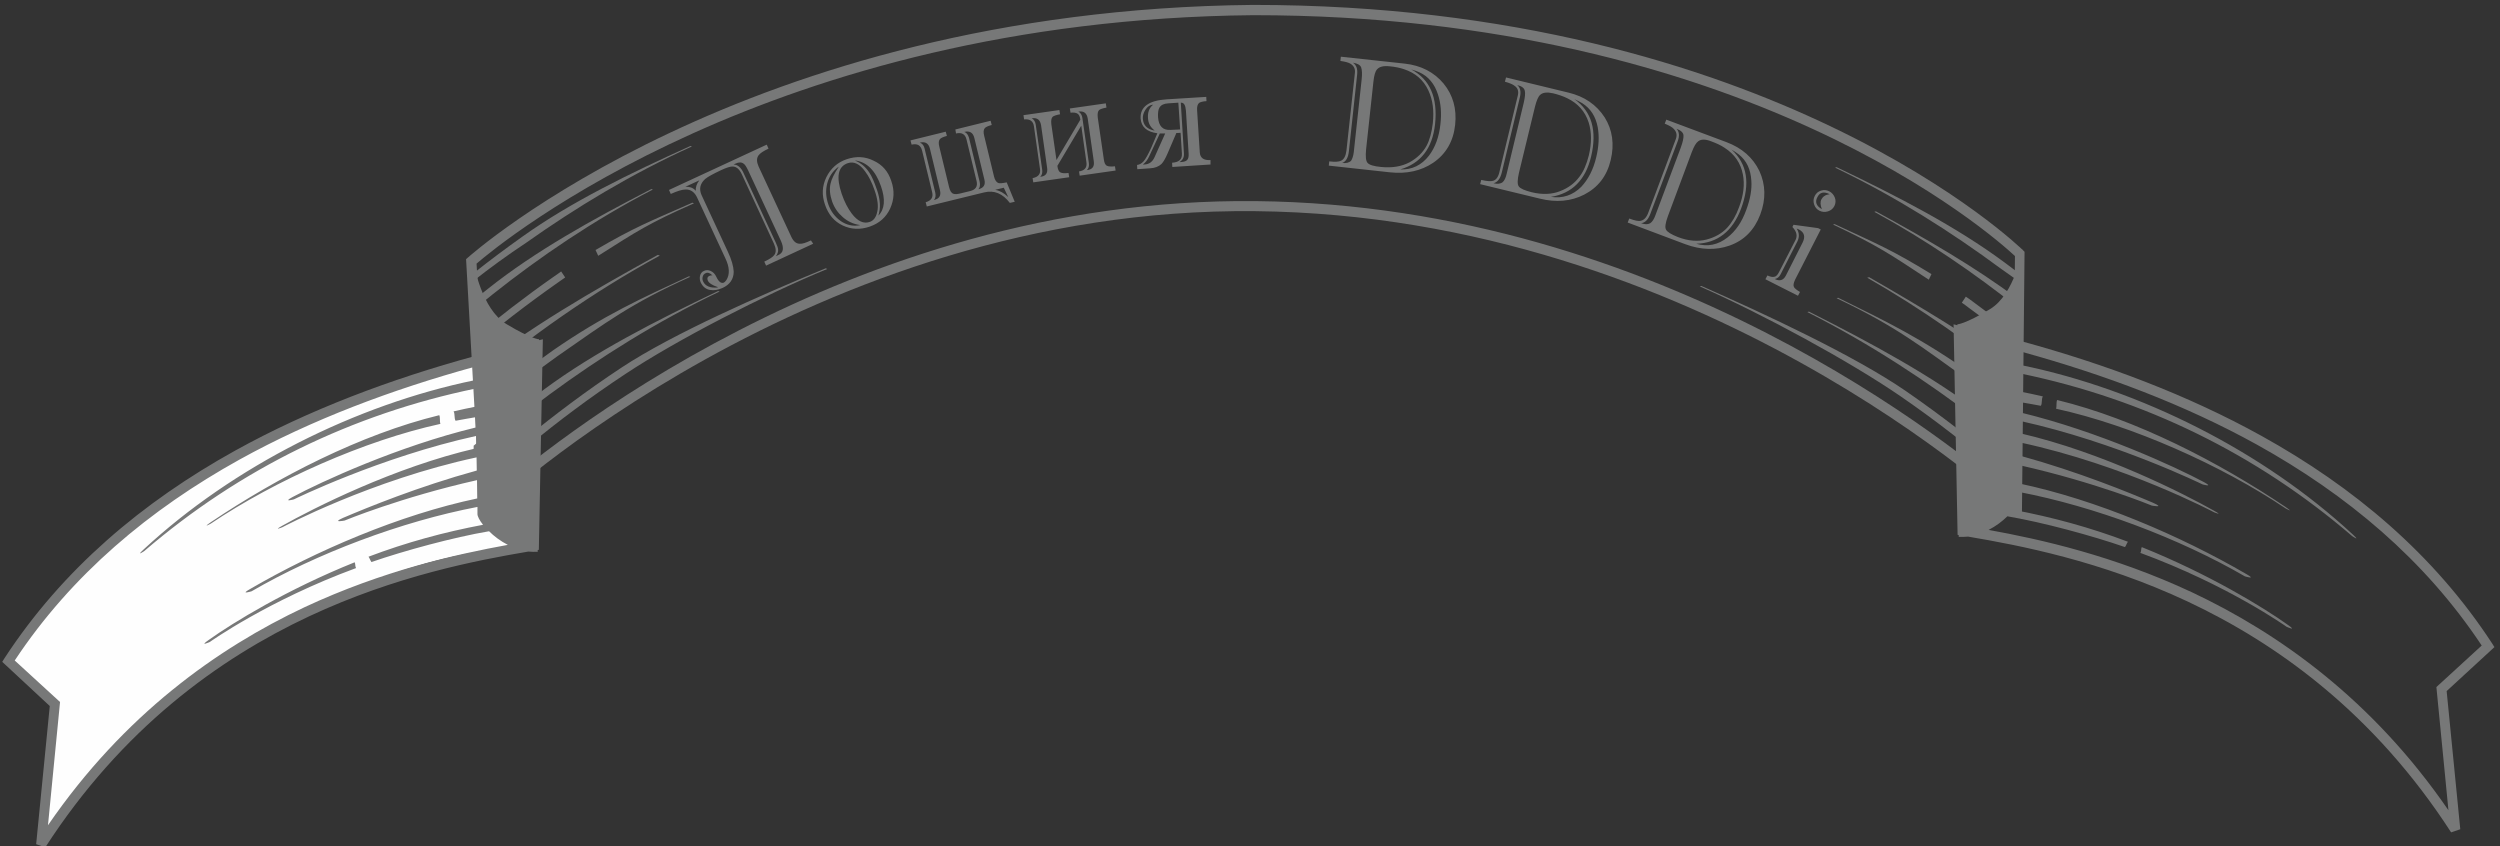 <?xml version="1.0" encoding="utf-8"?>
<!-- Generator: Adobe Illustrator 25.4.2, SVG Export Plug-In . SVG Version: 6.00 Build 0)  -->
<svg version="1.1" id="Layer_1" xmlns="http://www.w3.org/2000/svg" xmlns:xlink="http://www.w3.org/1999/xlink" x="0px" y="0px"
	 viewBox="0 0 1120 379" style="enable-background:new 0 0 1120 379;" xml:space="preserve">
<rect x="0" y="0" width="1120" height="379" fill="#333333" stroke="none"/>
<style type="text/css">
	.st0{fill-rule:evenodd;clip-rule:evenodd;fill:#FEFEFE;}
	.st1{fill-rule:evenodd;clip-rule:evenodd;fill:#777878;}
</style>
<g id="Layer_x0020_1">
	<path class="st0" d="M3.7,296.7c6.8,6.2,13.5,12.4,20.3,18.6c-1.3,20.6-2.6,41.3-3.9,61.9c38.2-66.6,137.4-129.7,217.3-132.3
		l-23.6-83.3C134.7,182.7,48.5,225.6,3.7,296.7z"/>
	<path class="st1" d="M213.5,118.1l5.9,104.6c23.2-20.6,160.3-134.5,343.2-132.6C744.6,92,878,201.8,901.6,222.5l1.1-107.8
		C893,105.7,782.3,6.8,561.4,6.8v0C345.2,8.9,224.4,108.7,213.5,118.1z M215.1,227.6l-6.3-111.5l0.8-0.7
		c0.4-0.3,123.4-110.9,351.7-113.2l0,0c232.9,0,344.7,109.6,345,109.9l0.7,0.7l-1.2,119.8l-3.7-3.5
		c-0.4-0.4-140.7-132.4-339.7-134.5c-199-2.1-343.2,134.1-343.6,134.5l-3.5,3.3L215.1,227.6z"/>
	<path class="st1" d="M212.3,118.2c0,0,3.4,20.3,14.6,27c11.3,6.8,14.6,6.8,14.6,6.8l0,0.4l1.7-0.4l-1.8,94.3l-0.5,0.1l0,0.8
		c-1.4,0.1-2.8,0-4.2-0.1c-23,3.9-59.3,10.8-98.2,29c-40.5,19-83.8,50.3-118.2,103.5l-4.1-1.4l6.1-61.9L1,296.5l1-1.6
		c26.1-40,62-70.1,103.3-93c33.2-18.4,69.8-32.1,107.5-42.4L212.3,118.2z M227.5,244.1c-3.3-1.7-6.2-3.9-8.4-6.1
		c-15.9,2.7-38,8.7-52.7,13.8c-0.6-0.9-0.7-1.5-1.3-2.4c16.9-6.4,33.8-11,51.3-14.3c-1.6-2-2.5-3.8-2.5-4.8l0-3.2
		c-34,6.5-71.9,20.8-101.2,37.8c0,0-5.5,1.7-0.7-1c29.6-17.2,67.1-33.3,101.8-40.6l-0.1-8.2c-34.2,7.7-59.3,18.1-59.3,18.1
		s-6.1,1.2-0.7-1.2c10.8-4.6,33.7-14,59.9-21.2l-0.1-5.9c-47.1,10.1-87,31.3-87,31.3s-4.5,1.8,0-0.7c13.7-7.7,50-26.2,86.9-34.7
		l-0.1-5.5c-43.1,9.5-81.6,28.4-81.6,28.4s-5.3,1.5-0.7-1c12.9-6.9,47.4-22.8,82.2-31.2l-0.1-4.6c-2.9,0.5-5.9,1-9,1.6
		c-0.7-1.1-0.2-3.1-0.9-4.2c3.4-0.8,6.7-1.5,9.8-2.1l-0.1-8.1c-55,11.4-105.4,35.9-148.3,72.8c0,0-4,2.7-0.2-0.8
		c40-37.1,94.9-64.8,148.4-75.8l-0.1-6c-37,10.2-72.9,23.6-105.4,41.6c-40.2,22.3-75.2,51.5-100.7,90l20.3,18.6l-5.4,55.2
		c34-49.5,75.9-79.3,115-97.7C171.6,255.6,204.4,248.3,227.5,244.1z M158.9,251.9c-30.1,12.1-54.5,27-65.4,34.8
		c-4.6,3.2,0.5,0.9,0.5,0.9s26.1-18.6,65.5-33.1C159,253.5,159.3,252.8,158.9,251.9L158.9,251.9z M196.8,186
		c0.5,1.1,0.1,2.8,0.5,3.9c-33.9,7.4-74.1,25.3-102.9,44.7c0,0-4.2,2.3,0.1-0.7C124.4,213.8,161.5,194.6,196.8,186L196.8,186z"/>
	<path class="st1" d="M212.3,122.3c6.8-5.4,14-10.8,21.6-16.2c22-15.7,48-28.3,75.4-40.7l0.7,0.2c-27.2,12.3-52.3,27.6-74.2,43.1
		c-8.6,5.7-16.4,11.4-23.5,17V122.3z M212.3,134.4c2.1-1.7,4.2-3.4,6.4-5.1c21.1-16.8,46.4-30.8,73.1-44.6l0.7,0.2
		c-26.5,13.7-50.8,30.3-71.7,46.9c-2.9,2.3-5.7,4.6-8.4,6.8V134.4z M212.3,151.4c10.6-8.9,22.7-18.3,36-27.6c1-0.7,2.1-1.4,3.1-2.2
		l1.8,2.7c-1,0.7-2,1.4-3,2.1c-14.1,9.9-26.9,19.8-37.9,29.2V151.4z M268,114.6l-1.2-2.6c17.5-10.2,23.4-12.4,43.4-21.2l0.7,0.3
		C290.9,99.9,285.3,103.6,268,114.6L268,114.6z M212.3,166.3c24.2-19.2,52.6-35.7,82.4-52.1l0.9,0.3c-30.8,16.8-58.9,36.9-83.3,57.3
		V166.3z M223.4,179.7l-1.6-2.9c8-6.5,16.6-13.2,25.9-19.8c23-15.9,40-23.5,60.9-33.2l0.7,0.2c-26.9,12.1-37.7,20.4-59.6,35.6
		C240.3,166.3,231.5,173.1,223.4,179.7L223.4,179.7z M212.3,199.6c9.5-8.2,20.2-16.8,31.8-25.4c22.4-16.5,49.3-30.3,77.6-43.8
		l0.7,0.2c-28.1,13.4-53.9,29.7-76.2,46.1c-12.5,9.2-23.9,18.5-34,27.3V199.6z M237.4,199.2l-1.5-3.1c12.1-9.9,26.3-20.7,42.5-31.4
		c23-15.2,62.9-32.7,91.5-44.5l0.7,0.3c-28.4,11.7-67.4,31.8-90.2,46.9C264,178.2,249.6,189.1,237.4,199.2L237.4,199.2z"/>
	<path class="st1" d="M364.3,109.2l-21.1,9.8l-0.8-1.8c2.4-1.1,3.9-2.1,4.5-3c0.9-1.2,0.8-2.9-0.2-5.1L332.3,78
		c-1-2.1-2.3-3.3-3.9-3.4c-1.1-0.1-2.9,0.5-5.3,1.6c-3.6,1.7-6,3-7.2,4c-2.3,2.1-2.8,4.5-1.6,7.2l11.7,25.2c1.8,3.8,2.6,6.8,2.7,9.1
		c0,3.3-1.7,5.8-5,7.3c-2,0.9-3.8,1.2-5.6,0.9c-1.9-0.3-3.3-1.5-4.2-3.4c-0.4-0.9-0.5-1.9-0.3-2.9c0.2-1,0.8-1.8,1.7-2.2
		c1-0.5,2-0.5,3.1,0c1.1,0.5,1.9,1.3,2.5,2.6c1.1,2.3,2.2,3.1,3.4,2.6c0.3-0.2,0.7-0.5,1.1-1.1c1.6-2.5,1.5-5.8-0.5-9.9l-12.6-27.1
		c-1.1-2.4-2.9-3.7-5.2-3.6c-1.5,0-3.7,0.7-6.6,2l-0.8-1.8l43.8-20.3l0.8,1.8c-2.2,1-3.7,2-4.4,2.9c-1,1.3-1,2.9-0.1,5l14.7,31.6
		c1,2.1,2.2,3.1,3.8,3.1c1.1,0.1,2.7-0.4,5-1.5L364.3,109.2L364.3,109.2z M349.9,108l-14.7-31.6c-0.8-1.6-1.4-2.7-2.1-3.1
		c-0.9-0.7-2.1-0.7-3.6,0l-0.9,0.4c1.8,0,3.4,1.3,4.5,3.8l14.5,31.3c0.6,1.3,1,2.4,1,3.1c0.1,0.9-0.3,1.9-1,2.9l1-0.5
		C351,113.3,351.3,111.2,349.9,108L349.9,108z M313.3,80.8l-6.3,2.9c2.1-0.1,3.7,0.5,4.7,1.8C311.6,83.9,312.1,82.3,313.3,80.8
		L313.3,80.8z M321.5,128.6c-2.4-0.8-3.9-1.8-4.4-2.9c-0.4-1-0.2-1.7,0.7-2.1c0.4-0.2,0.9-0.3,1.4-0.2c-1.1-1.1-2.2-1.5-3.1-1
		c-0.7,0.3-1.1,0.8-1.3,1.6c-0.2,0.7-0.1,1.5,0.2,2.1c1,2.1,3.2,3,6.5,2.7L321.5,128.6L321.5,128.6z M399.3,81.1
		c1.5,4.3,1.3,8.3-0.5,12.3c-1.8,3.9-4.8,6.6-9.1,8.1c-4.3,1.5-8.4,1.3-12.2-0.5c-3.8-1.8-6.4-4.9-7.9-9.3
		c-1.5-4.3-1.3-8.4,0.6-12.3c1.9-3.9,5-6.7,9.2-8.1c4.2-1.4,8.2-1.2,12,0.7C395.3,73.8,397.9,76.8,399.3,81.1L399.3,81.1z
		 M394.7,83.5c-2.4-7-6.3-10.9-11.5-11.6l0,0.1c2.6,1.1,4.7,2.9,6.3,5.4c1.1,1.6,2.2,4.2,3.4,7.7c1.5,4.3,1.7,8.1,0.6,11.5
		C396.4,93.7,396.7,89.3,394.7,83.5L394.7,83.5z M391.8,85.2c-1.2-3.5-2.6-6.3-4.3-8.5c-2.4-3.3-5-4.5-7.7-3.6
		c-4.4,1.5-5.3,6.1-2.7,13.8c1.2,3.5,2.7,6.4,4.5,8.8c2.6,3.4,5.3,4.7,8.1,3.7c1.7-0.6,2.8-2.1,3.3-4.5
		C393.6,92.4,393.2,89.2,391.8,85.2L391.8,85.2z M385.2,100.9l0-0.1c-2.9-0.4-5.4-1.6-7.6-3.5c-2.2-1.9-3.8-4.2-4.8-7
		c-1-3-1.3-5.7-0.7-8.1c0.4-1.9,1.6-4.3,3.6-7.4l0-0.1c-2.6,1.9-4.3,4.4-5.1,7.5c-0.8,3.1-0.6,6.2,0.5,9.4c1.1,3.1,2.9,5.5,5.5,7.4
		C379.2,100.8,382.1,101.5,385.2,100.9L385.2,100.9z M454.6,90.4l-2.2,0.5c-3.2-4.2-7-5.8-11.5-4.7l-25.7,6.3l-0.5-1.9
		c2.5-0.7,3.5-2.2,2.9-4.5l-4.5-18.6c-0.6-2.4-2.1-3.3-4.7-2.7l-0.5-1.9l15.8-3.9l0.5,1.9c-1.6,0.4-2.6,0.9-3.1,1.4
		c-0.6,0.7-0.7,1.8-0.3,3.4l4.4,18.2c0.4,1.6,1,2.6,1.9,2.9c0.7,0.3,1.8,0.2,3.4-0.2l4.1-1c2.5-0.6,3.5-2.1,2.9-4.5l-4.5-18.6
		c-0.6-2.4-2.1-3.3-4.7-2.7L428,58l15.8-3.9l0.5,1.9c-1.6,0.4-2.7,0.9-3.1,1.4c-0.6,0.7-0.7,1.8-0.3,3.4l4.4,18.2
		c0.4,1.7,1.1,2.7,2,3c0.6,0.2,1.8,0.1,3.7-0.3L454.6,90.4L454.6,90.4z M441,80.4l-4.5-18.6c-0.6-2.4-2.1-3.3-4.5-2.7
		c1.1,0.4,1.7,1.3,2.1,2.6l4.8,19.8c0.3,1.4,0.1,2.5-0.6,3.3C440.7,84.2,441.6,82.8,441,80.4L441,80.4z M451.7,88.3l-2-4.2L446,85
		l0,0.1C447.9,85.4,449.8,86.5,451.7,88.3L451.7,88.3L451.7,88.3z M421.1,85.2l-4.5-18.6c-0.6-2.4-2.1-3.3-4.5-2.7
		c1.1,0.4,1.8,1.3,2.1,2.6l4.8,19.8c0.3,1.4,0.1,2.5-0.6,3.3C420.8,89.1,421.7,87.6,421.1,85.2L421.1,85.2z M499.8,76.4l-16.1,2.3
		l-0.3-1.9c2.6-0.4,3.7-1.8,3.3-4.2l-2.3-16.3l-10.7,18c0.2,1.7,0.7,2.7,1.5,3c0.6,0.3,1.7,0.4,3.5,0.2l0.3,1.9l-16.1,2.3l-0.3-1.9
		c2.6-0.5,3.7-1.9,3.3-4.2l-2.7-19c-0.3-2.3-1.8-3.4-4.4-3.1l-0.3-1.9l16.1-2.3l0.3,1.9c-1.7,0.3-2.8,0.7-3.3,1.1
		c-0.6,0.6-0.8,1.7-0.6,3.4l2.3,16l10.7-18.1c-0.2-1.4-0.6-2.3-1.3-2.7c-0.7-0.4-1.7-0.6-3.1-0.4l-0.3-1.9l16.1-2.3l0.3,1.9
		c-1.7,0.3-2.8,0.7-3.3,1.1c-0.6,0.6-0.8,1.7-0.6,3.4l2.7,18.6c0.2,1.7,0.7,2.7,1.5,3c0.6,0.3,1.7,0.4,3.5,0.2L499.8,76.4
		L499.8,76.4z M490,72.1l-2.7-19c-0.4-2.4-1.7-3.5-4.2-3.1c1,0.5,1.6,1.5,1.8,2.8l2.9,20.2c0.2,1.4-0.1,2.5-0.9,3.2
		C489.4,76,490.4,74.6,490,72.1L490,72.1z M469.1,75.1l-2.7-19c-0.4-2.4-1.7-3.5-4.2-3.1c1,0.5,1.6,1.5,1.8,2.8l2.9,20.2
		c0.2,1.4-0.1,2.5-0.9,3.2C468.5,79,469.5,77.6,469.1,75.1L469.1,75.1z M542.3,73.7l-17.1,1.1l-0.1-1.9c3.1-0.2,4.5-1.5,4.4-4
		l-0.6-9.4l-1.9,0.1l-3.9,9.1c-1,2.3-1.9,3.9-2.8,4.8c-1.2,1.1-2.9,1.8-5.1,1.9l-5.7,0.4l-0.1-1.9c1-0.1,2-0.6,2.9-1.6
		c0.9-1,2-3,3.4-6c0.9-2.2,1.9-4.4,2.8-6.6c-4.7-0.6-7.2-2.8-7.5-6.6c-0.3-5.2,3.6-8.1,11.7-8.6l17.7-1.1l0.1,1.9
		c-1.6,0.1-2.7,0.4-3.3,0.8c-0.7,0.6-1,1.7-0.9,3.3l1.2,18.9c0.2,2.5,1.8,3.6,4.8,3.4L542.3,73.7L542.3,73.7z M528.7,58l-0.8-12
		l-4.5,0.3c-1.9,0.1-3.2,0.7-3.9,1.8c-0.6,0.9-0.8,2.4-0.7,4.4c0.3,4,2.1,5.9,5.6,5.7L528.7,58L528.7,58z M532.5,68.7l-1.2-19.1
		c-0.2-2.5-0.9-3.7-2.3-3.6l1.4,22.8c0.1,1.8-0.6,3-2,3.8l0.7,0c1.4-0.1,2.3-0.4,2.8-1C532.4,71,532.6,70.1,532.5,68.7L532.5,68.7z
		 M517.2,58.5l0-0.1c-1.8-1.4-2.8-3.2-2.9-5.5c-0.2-2.6,0.6-4.6,2.2-5.9l0-0.1c-1.3,0.1-2.4,0.8-3.3,2.2c-0.9,1.4-1.3,2.7-1.2,4.1
		C512.2,56.1,513.9,57.9,517.2,58.5L517.2,58.5z M522,59.8l-2.4,0l-4.8,10.3c-0.7,1.5-1.6,2.7-2.8,3.6l0.7,0
		c2.1-0.1,3.6-1.2,4.5-3.2L522,59.8L522,59.8z M651.9,56c-0.8,7.3-4.1,13-9.8,16.9c-5.5,3.7-12,5.1-19.4,4.3l-27.4-3l0.2-1.9
		c2.6,0.3,4.3,0.2,5.3-0.3c1.3-0.6,2.1-2.1,2.4-4.5l3.8-34.9c0.2-1.8-0.5-3.1-1.9-4c-0.9-0.6-2.5-1-4.6-1.3l0.2-1.9l28.6,3.1
		c7.3,0.8,13.1,3.8,17.4,8.9C650.9,42.5,652.7,48.7,651.9,56L651.9,56z M645.3,55.7c0.6-5.1,0.2-9.5-1.1-13.4
		c-1.5-4.7-4.3-8.1-8.3-9.9c-0.9-0.4-2.2-0.9-3.7-1.3c8.4,4.4,12,12.6,10.7,24.6c-1.2,10.8-6.4,17.5-15.6,20.2
		c5.3,0.2,9.6-1.9,12.9-6.2C643,66,644.7,61.3,645.3,55.7L645.3,55.7z M641.9,55.2c0.6-5.6,0-10.5-2-14.7c-2.2-4.7-5.8-7.8-10.9-9.5
		c-1.8-0.6-4-1.1-6.5-1.3c-2.7-0.3-4.6,0.2-5.6,1.4c-0.8,0.9-1.3,2.7-1.6,5.4L612,67c-0.3,3.1-0.1,5.2,0.7,6c0.8,0.9,2.8,1.5,6,1.8
		c5,0.5,9.2-0.2,12.8-2.1c3.4-1.9,5.9-4.3,7.6-7.4C640.5,62.7,641.4,59.3,641.9,55.2L641.9,55.2z M606.5,68.1l3.5-32.3
		c0.3-2.6,0.2-4.5-0.2-5.6c-0.4-1.1-1.7-1.8-3.7-2.1c1.5,1,2.2,2.7,1.9,5.3l-3.7,34.4c-0.3,2.8-1.3,4.6-3,5.2c1.8,0.2,3.1-0.1,4-1
		C605.8,71.2,606.3,69.9,606.5,68.1L606.5,68.1z M721.6,71.7c-1.7,7.2-5.7,12.3-11.9,15.5c-5.9,3-12.5,3.6-19.8,1.8l-26.8-6.5
		l0.5-1.9c2.5,0.6,4.3,0.7,5.3,0.4c1.4-0.4,2.4-1.8,2.9-4.2l8.2-34.1c0.4-1.8,0-3.2-1.4-4.2c-0.8-0.7-2.3-1.3-4.4-1.9l0.5-1.9
		l28,6.8c7.1,1.7,12.5,5.4,16.2,11.1C722.4,58.2,723.3,64.6,721.6,71.7L721.6,71.7z M715.1,70.5c1.2-5,1.4-9.4,0.7-13.4
		c-0.9-4.9-3.2-8.5-7-10.9c-0.9-0.5-2-1.1-3.5-1.8c7.8,5.5,10.3,14.1,7.5,25.8c-2.5,10.5-8.6,16.5-18,18c5.2,0.8,9.8-0.7,13.6-4.5
		C711.5,80.4,713.8,76,715.1,70.5L715.1,70.5z M711.8,69.6c1.3-5.5,1.3-10.4-0.1-14.8c-1.6-4.9-4.8-8.5-9.6-10.8
		c-1.8-0.9-3.9-1.6-6.3-2.2c-2.7-0.6-4.6-0.4-5.8,0.7c-0.9,0.8-1.6,2.5-2.3,5.2l-7.2,29.7c-0.7,3.1-0.8,5.1-0.1,6.1
		c0.7,1,2.6,1.8,5.7,2.6c4.9,1.2,9.2,1,12.9-0.5c3.6-1.4,6.4-3.5,8.5-6.3C709.4,76.9,710.8,73.6,711.8,69.6L711.8,69.6z M675,77.8
		l7.6-31.6c0.6-2.6,0.8-4.4,0.5-5.6c-0.3-1.2-1.4-2-3.4-2.5c1.4,1.1,1.8,3,1.2,5.5l-8.1,33.7c-0.7,2.8-1.9,4.3-3.7,4.8
		c1.8,0.4,3.1,0.3,4.1-0.5C674,80.9,674.6,79.6,675,77.8L675,77.8z M788.6,96.1c-2.6,6.9-7.2,11.6-13.7,13.9
		c-6.2,2.2-12.9,2-19.9-0.6l-25.8-9.7l0.7-1.8c2.4,0.9,4.2,1.3,5.2,1c1.4-0.3,2.6-1.5,3.4-3.8l12.3-32.9c0.6-1.7,0.3-3.1-0.9-4.4
		c-0.7-0.8-2.1-1.6-4.1-2.4l0.7-1.8l27,10.1c6.9,2.6,11.8,6.9,14.7,12.9C791,82.7,791.2,89.2,788.6,96.1L788.6,96.1z M782.3,94.1
		c1.8-4.8,2.6-9.2,2.3-13.2c-0.3-5-2.1-8.9-5.6-11.7c-0.8-0.6-1.9-1.4-3.3-2.2c7.1,6.4,8.5,15.2,4.3,26.5
		c-3.8,10.1-10.5,15.4-20.1,15.7c5.1,1.5,9.8,0.5,14-2.8C777.6,103.5,780.4,99.4,782.3,94.1L782.3,94.1z M779.1,92.8
		c2-5.3,2.6-10.2,1.7-14.7c-1-5.1-3.7-9-8.2-11.9c-1.6-1.1-3.6-2-6-2.9c-2.6-1-4.5-1-5.8,0c-1,0.7-1.9,2.3-2.9,4.9l-10.7,28.7
		c-1.1,3-1.4,5-0.8,6c0.5,1,2.3,2.1,5.3,3.3c4.7,1.8,9,2.1,12.9,1.1c3.7-1,6.8-2.7,9.2-5.3C775.9,99.7,777.7,96.7,779.1,92.8
		L779.1,92.8z M741.6,96.5L753,66.1c0.9-2.5,1.3-4.3,1.2-5.5c-0.1-1.2-1.2-2.2-3.1-2.9c1.2,1.3,1.4,3.2,0.5,5.6l-12.2,32.4
		c-1,2.7-2.4,4.1-4.2,4.3c1.7,0.6,3.1,0.6,4.1,0C740.2,99.4,741,98.2,741.6,96.5L741.6,96.5z M821.8,92.3c-0.6,1.2-1.6,2-2.9,2.4
		c-1.3,0.4-2.6,0.3-3.8-0.3c-1.2-0.6-2-1.6-2.4-2.9c-0.4-1.3-0.3-2.5,0.3-3.7c0.6-1.2,1.5-2,2.8-2.4c1.3-0.4,2.5-0.3,3.7,0.3
		c1.2,0.6,2,1.6,2.5,2.8C822.5,89.8,822.4,91.1,821.8,92.3L821.8,92.3z M805.5,132.5l0.9-1.7c-1.5-0.9-2.4-1.6-2.7-2.2
		c-0.4-0.7-0.2-1.8,0.5-3.3l11.5-22.5c-0.8-0.4-1.2-0.6-1.2-0.6l-11-1.5l-0.5,1c1.9,2,2.4,4,1.3,6l-7.3,14.2c-0.6,1.2-1.3,2-2.1,2.1
		c-0.8,0.2-1.8,0-3.1-0.6l-0.9,1.7L805.5,132.5L805.5,132.5z M816.2,93.7c-0.7-1.8-0.8-3.3-0.2-4.4c0.7-1.3,1.9-2.1,3.7-2.3
		c-2.6-1.3-4.4-0.9-5.5,1.3C813,90.5,813.7,92.3,816.2,93.7L816.2,93.7z M800.1,123.4c-1.1,2.2-2.8,2.7-5,1.6c1.1-0.2,2-0.9,2.6-2.1
		l7.5-14.7c1-2,0.9-4-0.3-5.8c0.3,0.1,0.6,0.2,1,0.4c2.5,1.3,3,3.3,1.6,6L800.1,123.4z"/>
	<path class="st1" d="M903.8,121.9c-1.8-1.4-3.7-2.8-5.6-4.2c-22-16.3-48-29.7-75.4-42.8l-0.7,0.2c27.2,13,52.3,29,74.2,45.2
		c2.6,1.8,5.1,3.6,7.5,5.3V121.9z M903.8,133.8c-19-14.2-40.7-26.7-63.4-39.1l-0.7,0.2c23.3,12.7,45,27.6,64.1,42.8V133.8z
		 M903.8,150.3c-6.3-5-13-10.1-20-15.2c-1-0.8-2.1-1.5-3.1-2.2l-1.8,2.7c1,0.7,2,1.4,3,2.2c7.7,5.6,15,11.2,21.9,16.8V150.3z
		 M864.1,125.3l1.2-2.5c-17.5-10.7-23.4-13.1-43.4-22.4l-0.7,0.2C841.2,110,846.8,113.9,864.1,125.3L864.1,125.3z M903.8,166.2
		c-20.3-14.9-42.9-28.5-66.4-42l-0.9,0.2c24.3,13.9,46.9,29.9,67.3,46.3V166.2z M903.8,183.4c-6.1-5-12.6-10.1-19.4-15.1
		c-23-16.5-40-24.6-60.9-34.9l-0.7,0.2c26.9,12.8,37.7,21.5,59.6,37.2c7.5,5.6,14.7,11.2,21.4,16.7V183.4z M903.8,198.2
		c-5-4.2-10.3-8.4-15.8-12.6c-22.4-17.2-49.3-31.7-77.6-46l-0.7,0.2c28.1,14.2,53.9,31.2,76.2,48.3c6.3,4.8,12.3,9.6,18,14.4V198.2z
		 M894.7,210.8l1.5-3.1c-12.1-10.3-26.3-21.4-42.5-32.6c-23-15.8-62.9-34.4-91.5-47l-0.7,0.2c28.4,12.5,67.4,33.7,90.2,49.4
		C868.1,189,882.5,200.4,894.7,210.8L894.7,210.8z"/>
	<path class="st1" d="M906.1,111.5c0,0-3.4,20.3-14.6,27c-11.3,6.8-14.6,6.8-14.6,6.8l0,0.4l-1.7-0.4l1.8,94.3l0.5,0.1l0,0.8
		c1.4,0.1,2.8,0,4.2-0.1c23,3.9,59.3,10.8,98.2,29c40.5,19,83.8,50.3,118.2,103.5l4.1-1.4l-6.1-61.9l21.4-19.7l-1-1.6
		c-26.1-40-62-70.1-103.3-93c-33.2-18.4-69.8-32.1-107.5-42.4L906.1,111.5z M890.9,237.4c3.3-1.7,6.2-3.9,8.4-6.1
		c15.9,2.7,38,8.7,52.7,13.8c0.6-0.9,0.7-1.5,1.3-2.4c-16.9-6.4-33.8-11-51.3-14.3c1.6-2,2.5-3.8,2.5-4.8l0-3.2
		c34,6.5,71.9,20.8,101.2,37.8c0,0,5.5,1.7,0.7-1c-29.6-17.2-67.1-33.3-101.8-40.6l0.1-8.2c34.2,7.7,59.3,18.1,59.3,18.1
		s6.1,1.2,0.7-1.2c-10.8-4.6-33.7-14-59.9-21.2l0.1-5.9c47.1,10.1,87,31.3,87,31.3s4.5,1.8,0-0.7c-13.7-7.7-50-26.2-86.9-34.7
		l0.1-5.5c43.1,9.5,81.6,28.4,81.6,28.4s5.3,1.5,0.7-1c-12.9-6.9-47.4-22.8-82.2-31.2l0.1-4.6c2.9,0.5,5.9,1,9,1.6
		c0.7-1.1,0.2-3.1,0.9-4.2c-3.4-0.8-6.7-1.5-9.8-2.1l0.1-8.1c55,11.4,105.4,35.9,148.3,72.8c0,0,4,2.7,0.2-0.8
		c-40-37.1-94.9-64.8-148.4-75.8l0.1-6c37,10.2,72.9,23.6,105.4,41.6c40.2,22.3,75.2,51.5,100.7,90l-20.3,18.6l5.4,55.2
		c-34-49.5-75.9-79.3-115-97.7C946.8,248.9,914.1,241.6,890.9,237.4z M959.5,245.1c30.1,12.1,54.5,27,65.4,34.8
		c4.6,3.2-0.5,0.9-0.5,0.9s-26.1-18.6-65.5-33.1C959.4,246.8,959.1,246,959.5,245.1L959.5,245.1z M921.6,179.2
		c-0.5,1.1-0.1,2.8-0.5,3.9c33.9,7.4,74.1,25.3,102.9,44.7c0,0,4.2,2.3-0.1-0.7C994,207,956.9,187.8,921.6,179.2L921.6,179.2z"/>
</g>
</svg>
